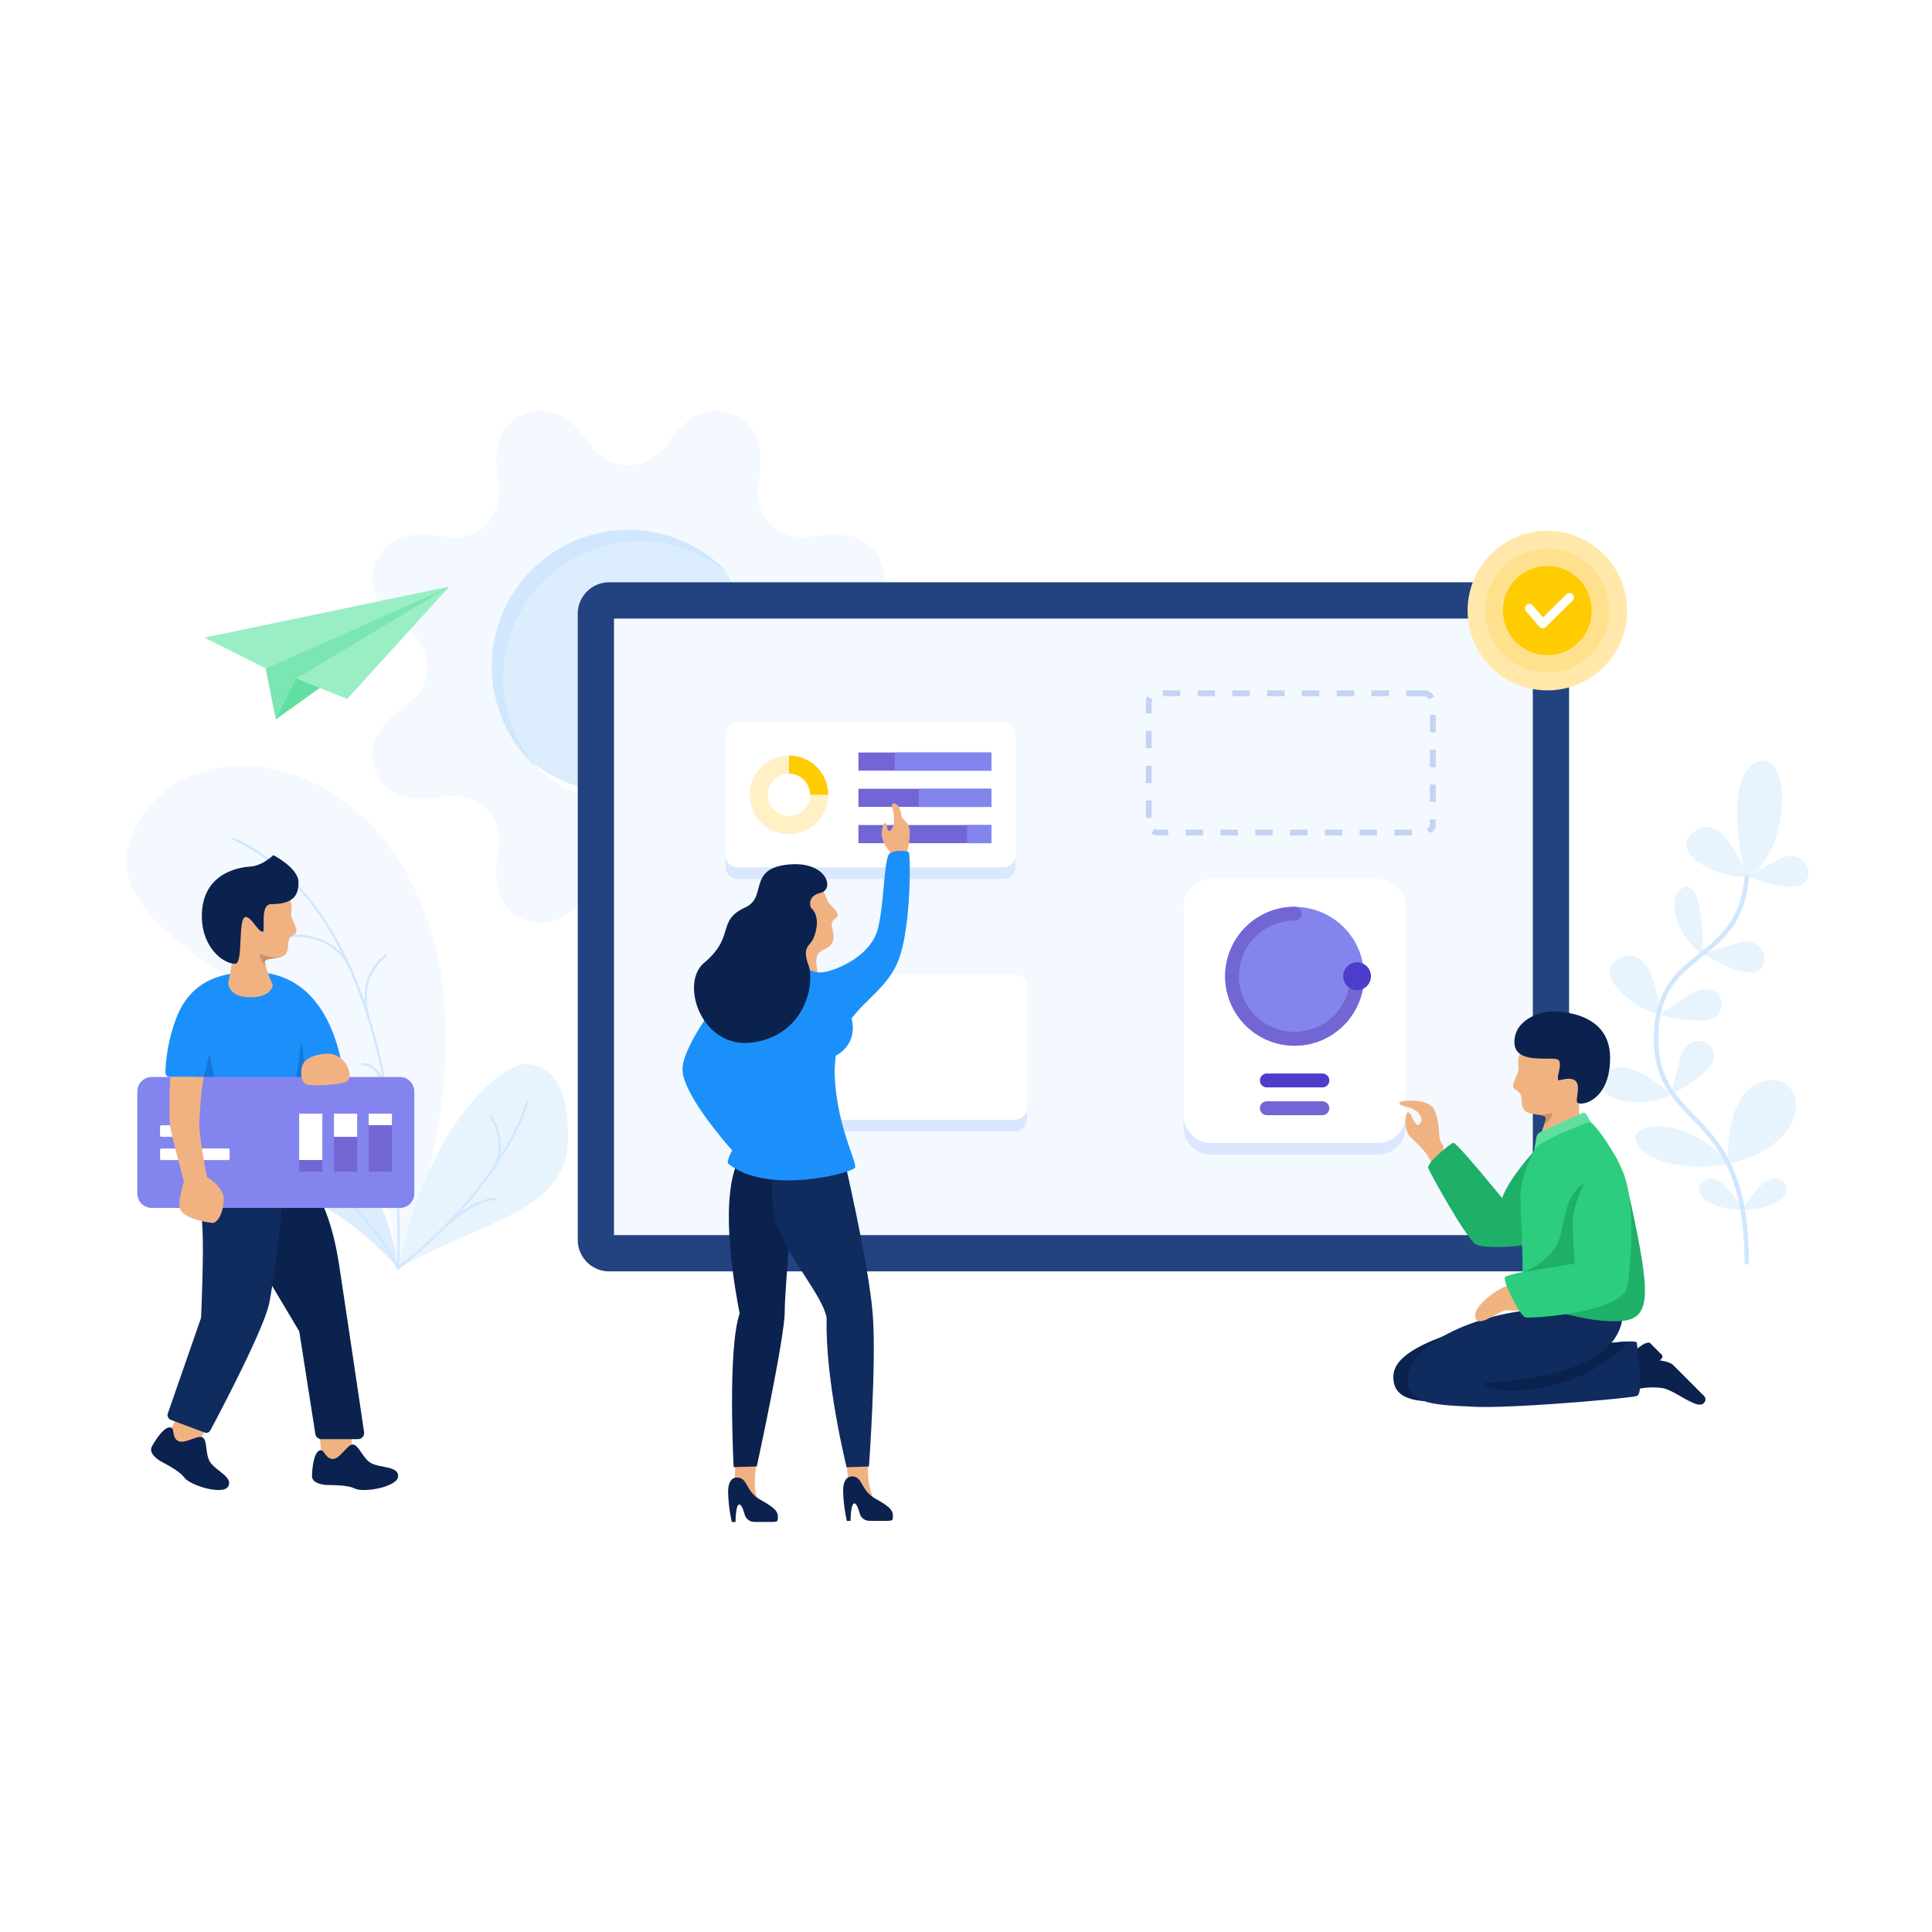 <svg t="1718521185468" class="icon" viewBox="0 0 1536 1024" version="1.1" xmlns="http://www.w3.org/2000/svg" p-id="3157" width="48" height="48"><path d="M0 0h1536v1024H0z" fill="#FFFFFF" p-id="3158"></path><path d="M1384.773 492.797c18.762-2.639 23.483 18.87 11.395 23.7s-42.24-14.451-42.24-14.451z" fill="#E7F4FE" p-id="3159"></path><path d="M1417.277 425.792c17.92-6.175 26.65 14.036 15.693 21.087s-44.206-6.116-44.206-6.116zM1353.928 502.057s1.103-59.139-15.176-52.585c-15.828 6.356-4.751 42.115 15.176 52.585zM1346.232 532.854c21.742-9.28 27.973 11.172 17.81 19.331s-44.603-1.452-44.603-1.452z" fill="#E7F4FE" p-id="3160"></path><path d="M1319.836 550.792s-3.471-55.276-29.875-45.852c-27.996 9.997 7.762 41.672 29.875 45.852zM1388.703 440.993s-17.646-52.493-40.712-36.549c-24.461 16.906 18.268 38.239 40.712 36.549zM1336.384 583.012c9.172-20.032 28.255-10.442 26.158 2.429s-34.115 28.803-34.115 28.803z" fill="#E7F4FE" p-id="3161"></path><path d="M1328.763 614.016s-40.177-36.772-52.854-14.065c-11.622 20.826 33.623 25.766 52.854 14.065zM1385.372 705.513s18.432-33.313 31.411-22.615-11.121 24.402-31.411 22.615z" fill="#E7F4FE" p-id="3162"></path><path d="M1385.508 705.513s-18.432-33.313-31.406-22.615 11.121 24.402 31.406 22.615zM1374.067 669.389s-4.762-57.431 28.838-65.876 41.457 50.117-28.838 65.876zM1387.873 443.026s-19.08-76.718 6.83-92.106c29.793-17.69 31.158 70.561-6.83 92.106zM1374.067 669.391s-21.35-29.844-57.359-29.844-11.269 41.672 57.359 29.844z" fill="#E7F4FE" p-id="3163"></path><path d="M1388.7 749.443a1.792 1.792 0 0 1-1.792-1.792c0-70.679-22.633-94.157-42.601-114.872-15.122-15.69-29.399-30.502-29.399-63.34 0-38.764 18.13-53.197 35.663-67.162 16.458-13.107 33.475-26.657 36.339-61.056a1.797 1.797 0 1 1 3.584 0.3c-2.99 35.937-20.628 49.994-37.683 63.585-17.641 14.049-34.304 27.318-34.304 64.346 0 31.383 13.153 45.028 28.383 60.826 20.442 21.204 43.61 45.24 43.61 117.376a1.792 1.792 0 0 1-1.8 1.789z" fill="#D0E7FE" p-id="3164"></path><path d="M152.44 453.558a0.886 0.886 0 0 1-0.707-0.353c-9.841-13.156-10.842-24.095-9.953-30.953a26.04 26.04 0 0 1 4.424-11.986 0.881 0.881 0 1 1 1.388 1.083 24.832 24.832 0 0 0-4.078 11.233c-0.822 6.515 0.179 16.934 9.631 29.568a0.883 0.883 0 0 1-0.177 1.234 0.873 0.873 0 0 1-0.527 0.174z" fill="#D0E7FE" p-id="3165"></path><path d="M316.46 752.374c-75.22-84.841-151.639-69.414-151.58-96.228 0.018-8.21 24.218-32.32 59.441-22.034s83.333 43.889 92.14 118.262z" fill="#DCEEFD" p-id="3166"></path><path d="M110.986 396.114c70.003-115.018 342.707-2.939 205.478 356.26 0 0-13.01-144.722-90.063-199.816s-154.312-92.549-115.415-156.444z" fill="#F3F9FF" p-id="3167"></path><path d="M316.46 752.376c65.792-36.9 132.206-45.11 134.894-99.167 1.828-36.728-8.072-63.173-34.488-63.173-14.751 0-75.638 41.564-100.406 162.34z" fill="#E7F4FE" p-id="3168"></path><path d="M306.811 610.967a0.881 0.881 0 0 1-0.855-0.678c-0.046-0.189-4.716-19.195-18.168-19.366a0.881 0.881 0 0 1-0.868-0.893 0.852 0.852 0 0 1 0.891-0.87c14.828 0.192 19.661 19.889 19.86 20.736a0.888 0.888 0 0 1-0.86 1.083zM312.87 653.076a0.893 0.893 0 0 1-0.154-0.013 0.883 0.883 0 0 1-0.714-1.024c0.102-0.581 2.642-14.392 11.812-17.833a0.881 0.881 0 0 1 0.617 1.651c-8.225 3.09-10.673 16.361-10.698 16.494a0.878 0.878 0 0 1-0.863 0.724zM280.945 520.415a0.881 0.881 0 0 1-0.829-0.586c-13.22-37.253-52.014-30.554-52.401-30.477a0.893 0.893 0 0 1-1.024-0.709 0.878 0.878 0 0 1 0.701-1.024c0.407-0.072 40.655-7.068 54.38 31.619a0.886 0.886 0 0 1-0.535 1.126 0.896 0.896 0 0 1-0.292 0.051zM292.797 552.986a0.881 0.881 0 0 1-0.85-0.653c-4.751-17.684-0.607-30.147 3.707-37.486a37.028 37.028 0 0 1 10.685-11.863 0.881 0.881 0 0 1 0.947 1.485c-0.225 0.146-22.403 14.802-13.637 47.406a0.881 0.881 0 0 1-0.622 1.08 0.968 0.968 0 0 1-0.23 0.031z" fill="#D0E7FE" p-id="3169"></path><path d="M316.46 753.257a0.876 0.876 0 0 1-0.796-0.512c-35.697-75.331-122.98-99.464-123.858-99.699a0.883 0.883 0 0 1-0.625-1.08 0.87 0.87 0 0 1 1.078-0.625c0.873 0.236 86.548 23.918 123.479 97.536a682.358 682.358 0 0 0-10.358-141.75c-13.023-69.972-44.477-160.681-120.32-195.523a0.881 0.881 0 0 1 0.735-1.6c42.24 19.407 97.587 69.309 121.329 196.836a677.358 677.358 0 0 1 10.214 145.587 0.878 0.878 0 0 1-0.712 0.812 0.666 0.666 0 0 1-0.166 0.018z" fill="#D0E7FE" p-id="3170"></path><path d="M316.462 753.254a0.883 0.883 0 0 1-0.545-1.574c85.722-67.855 102.413-131.658 102.577-132.293a0.888 0.888 0 0 1 1.068-0.64 0.878 0.878 0 0 1 0.64 1.068c-0.172 0.64-16.952 64.986-103.194 133.251a0.865 0.865 0 0 1-0.545 0.189zM240.671 674.483a0.865 0.865 0 0 1-0.466-0.131 19.1 19.1 0 0 1-8.451-22.467 0.881 0.881 0 0 1 1.651 0.614 17.075 17.075 0 0 0 7.734 20.355 0.883 0.883 0 0 1-0.471 1.628zM273.777 698.043a0.883 0.883 0 0 1-0.612-0.256c-13.601-13.082-32.297-12.846-32.479-12.849h-0.018a0.886 0.886 0 0 1-0.018-1.769 50.993 50.993 0 0 1 33.736 13.353 0.883 0.883 0 0 1 0.026 1.247 0.863 0.863 0 0 1-0.635 0.274z" fill="#D0E7FE" p-id="3171"></path><path d="M389.988 677.143a0.865 0.865 0 0 1-0.538-0.184 0.883 0.883 0 0 1-0.156-1.236c16.236-20.977 0.151-43.374-0.013-43.597a0.883 0.883 0 1 1 1.421-1.044c0.174 0.236 17.027 23.703-0.013 45.719a0.893 0.893 0 0 1-0.701 0.343zM354.522 719.263a0.883 0.883 0 0 1-0.599-1.536c23.342-21.804 39.186-21.471 39.841-21.448a0.881 0.881 0 0 1-0.064 1.761c-0.141 0-15.836-0.271-38.577 20.992a0.891 0.891 0 0 1-0.602 0.23z" fill="#D0E7FE" p-id="3172"></path><path d="M675.231 303.793a36.265 36.265 0 0 1 0-59.512c23.004-16.003 33.577-32.947 25.088-53.44s-27.924-24.991-55.491-20.027a36.227 36.227 0 0 1-42.045-42.076c4.961-27.597 0.471-47.063-20.004-55.552s-37.407 2.097-53.391 25.121a36.178 36.178 0 0 1-59.453 0C453.947 75.282 437.02 64.701 416.545 73.188s-24.965 27.953-20.006 55.552a36.227 36.227 0 0 1-42.035 42.086c-27.571-4.977-47.017-0.481-55.501 20.024s2.094 37.44 25.088 53.44a36.252 36.252 0 0 1 0 59.512c-22.999 16-33.572 32.945-25.088 53.437s27.93 24.993 55.498 20.024a36.216 36.216 0 0 1 42.035 42.086c-4.959 27.592-0.466 47.055 20.006 55.552s37.404-2.097 53.389-25.124a36.178 36.178 0 0 1 59.453 0c15.985 23.02 32.911 33.603 53.384 25.116s24.965-27.953 20.006-55.552a36.227 36.227 0 0 1 42.035-42.086c27.571 4.966 47.017 0.471 55.501-20.024s-2.086-37.44-25.08-53.44z" fill="#F3F9FF" p-id="3173"></path><path d="M391.068 274.035a108.7 108.595 90 1 0 217.19 0 108.7 108.595 90 1 0-217.19 0Z" fill="#DCEEFD" p-id="3174"></path><path d="M608.256 274.025a108.733 108.733 0 0 1-108.595 108.7 107.776 107.776 0 0 1-81.083-36.585 106.931 106.931 0 0 0 72.033 27.535 108.733 108.733 0 0 0 108.595-108.7 107.151 107.151 0 0 0-27.51-72.102 107.958 107.958 0 0 1 36.559 81.152z" fill="#FFFFFF" p-id="3175"></path><path d="M580.746 201.943a106.931 106.931 0 0 0-72.033-27.551 108.733 108.733 0 0 0-108.595 108.703 107.156 107.156 0 0 0 27.51 72.102 108.598 108.598 0 0 1 72.036-189.862 107.776 107.776 0 0 1 81.083 36.608z" fill="#D0E7FE" p-id="3176"></path><path d="M162.483 250.944l48.684 24.366 146.051-64.975z" fill="#9AEEC5" p-id="3177"></path><path d="M219.282 315.917l-8.115-40.607 146.051-64.975z" fill="#7BE6B1" p-id="3178"></path><path d="M219.279 315.919l16.228-32.486 40.571-8.123z" fill="#60DFA0" p-id="3179"></path><path d="M235.507 283.43l40.571 16.248 81.139-89.344z" fill="#9AEEC5" p-id="3180"></path><path d="M1222.469 754.783H484.324A25.004 25.004 0 0 1 459.333 729.761V231.959A25.004 25.004 0 0 1 484.324 206.943H1222.469a25.004 25.004 0 0 1 24.991 25.016v497.802a25.004 25.004 0 0 1-24.991 25.021z" fill="#224380" p-id="3181"></path><path d="M488.138 235.776h730.509V725.942H488.138z" fill="#F3F9FF" p-id="3182"></path><path d="M806.92 528.146H595.679a9.608 9.608 0 0 0-9.603 9.613v96.115a9.608 9.608 0 0 0 9.603 9.613h211.241a9.608 9.608 0 0 0 9.603-9.613v-96.115a9.605 9.605 0 0 0-9.603-9.613z" fill="#DAE7FF" p-id="3183"></path><path d="M806.92 518.92H595.679a9.608 9.608 0 0 0-9.603 9.613v96.115a9.608 9.608 0 0 0 9.603 9.613h211.241a9.608 9.608 0 0 0 9.603-9.613v-96.115a9.605 9.605 0 0 0-9.603-9.613z" fill="#FFFFFF" p-id="3184"></path><path d="M797.701 327.465H586.46a9.608 9.608 0 0 0-9.603 9.613v96.115a9.608 9.608 0 0 0 9.603 9.613h211.241a9.608 9.608 0 0 0 9.603-9.613V337.078a9.605 9.605 0 0 0-9.603-9.613z" fill="#DAE7FF" p-id="3185"></path><path d="M797.701 318.239H586.46a9.608 9.608 0 0 0-9.603 9.613v96.115a9.608 9.608 0 0 0 9.603 9.613h211.241a9.608 9.608 0 0 0 9.603-9.613V327.852a9.605 9.605 0 0 0-9.603-9.613z" fill="#FFFFFF" p-id="3186"></path><path d="M682.483 356.685v-14.418h105.62v14.418z" fill="#7266D5" p-id="3187"></path><path d="M711.286 356.685v-14.418h76.813v14.418z" fill="#8484EF" p-id="3188"></path><path d="M682.483 385.518V371.1h105.62v14.418z" fill="#7266D5" p-id="3189"></path><path d="M730.491 385.518V371.1h57.61v14.418z" fill="#8484EF" p-id="3190"></path><path d="M682.483 414.351v-14.418h105.62v14.418z" fill="#7266D5" p-id="3191"></path><path d="M768.899 414.354v-14.418h19.203v14.418z" fill="#8484EF" p-id="3192"></path><path d="M627.269 407.132a31.232 31.232 0 0 1 0-62.464v14.418a16.819 16.819 0 1 0 16.804 16.819h14.403A31.258 31.258 0 0 1 627.269 407.132z" fill="#FFF0C6" p-id="3193"></path><path d="M658.476 375.9h-14.403a16.832 16.832 0 0 0-16.804-16.814v-14.418a31.258 31.258 0 0 1 31.206 31.232z" fill="#FFCB01" p-id="3194"></path><path d="M1095.48 452.024h-132.444a22.085 22.085 0 0 0-22.075 22.095v165.716a22.085 22.085 0 0 0 22.075 22.095h132.444a22.085 22.085 0 0 0 22.075-22.095v-165.716a22.085 22.085 0 0 0-22.075-22.095z" fill="#DAE7FF" p-id="3195"></path><path d="M1095.48 442.798h-132.444a22.085 22.085 0 0 0-22.075 22.095v165.716a22.085 22.085 0 0 0 22.075 22.095h132.444a22.085 22.085 0 0 0 22.075-22.095v-165.716a22.085 22.085 0 0 0-22.075-22.095z" fill="#FFFFFF" p-id="3196"></path><path d="M974.075 520.136a55.183 55.183 0 1 1 55.186 55.235 55.276 55.276 0 0 1-55.186-55.235z" fill="#8484EF" p-id="3197"></path><path d="M1029.258 575.37a55.237 55.237 0 0 1 0-110.474 5.524 5.524 0 0 1 0 11.049 44.191 44.191 0 1 0 44.145 44.191 5.519 5.519 0 1 1 11.039 0 55.278 55.278 0 0 1-55.183 55.235z" fill="#7266D5" p-id="3198"></path><path d="M1067.889 520.133a11.046 11.036 90 1 0 22.072 0 11.046 11.036 90 1 0-22.072 0Z" fill="#4E3CCB" p-id="3199"></path><path d="M1051.328 597.468h-44.145a5.524 5.524 0 0 0 0 11.049h44.145a5.524 5.524 0 0 0 0-11.049z" fill="#4E3CCB" p-id="3200"></path><path d="M1051.328 619.564h-44.145a5.524 5.524 0 0 0 0 11.049h44.145a5.524 5.524 0 0 0 0-11.049z" fill="#7266D5" p-id="3201"></path><path d="M1108.59 408.2v-4.608h13.824v4.608z m-27.648 0v-4.608h13.824v4.608z m-27.648 0v-4.608h13.824v4.608z m-27.648 0v-4.608h13.824v4.608z m-27.648 0v-4.608h13.824v4.608z m-27.648 0v-4.608h13.824v4.608z m-27.648 0v-4.608h13.824v4.608z m-22.065-0.049h-1.367a9.528 9.528 0 0 1-3.945-1.487l2.54-3.84a4.572 4.572 0 0 0 2.742 0.768h8.238v4.608z m213.445-5.076a4.977 4.977 0 0 0 2.757-4.48v-3.149h4.467V399.45a0.038 0.038 0 0 0 0 0.015v0.092a0.028 0.028 0 0 0 0 0.013v0.028a0.028 0.028 0 0 0 0 0.013v0.018a0.028 0.028 0 0 0 0 0.013v0.026a0.028 0.028 0 0 0 0 0.013 0.028 0.028 0 0 0 0 0.013v0.015a0.028 0.028 0 0 0 0 0.013 0.028 0.028 0 0 0 0 0.013v0.051a0.028 0.028 0 0 0 0 0.013 0.028 0.028 0 0 0 0 0.013v0.069a0.028 0.028 0 0 1 0 0.013V401.807a0.033 0.033 0 0 1 0 0.013v0.077a0.271 0.271 0 0 1 0 0.026 0.123 0.123 0 0 1 0 0.026v0.013a0.123 0.123 0 0 1 0 0.026v0.023a0.123 0.123 0 0 1 0 0.026l-0.013 0.026-0.013 0.026-0.013 0.026-0.02 0.038-0.013 0.026-0.013 0.026a9.628 9.628 0 0 1-4.155 3.965z m-223.078-8.832v-13.824h4.608v13.824z m225.836-12.646v-13.829h4.608v13.839z m-225.836-15.022v-13.839h4.608v13.839z m225.836-12.646v-13.839h4.608v13.839z m-225.836-15.035v-13.839h4.608v13.839z m225.836-12.646v-13.839h4.608v13.839z m-225.795-15.048V301.601a0.028 0.028 0 0 0 0-0.013V301.42a0.028 0.028 0 0 0 0-0.013 0.028 0.028 0 0 0 0-0.013v-0.12a0.028 0.028 0 0 0 0-0.013V300.462v-0.013-0.013a0.146 0.146 0 0 0 0.215-0.146v-0.013a275.026 275.026 0 0 0 0-0.013v-0.064-0.013a0.146 0.146 0 0 0 0-0.015v-0.013a0.146 0.146 0 0 0 0-0.015v-0.113a0.033 0.033 0 0 0 0-0.013v-0.074a0.033 0.033 0 0 0 0-0.013v-0.013a0.033 0.033 0 0 0 0-0.013v-0.051a0.146 0.146 0 0 0 0-0.015v-0.013-0.015-0.015-0.015a0.131 0.131 0 0 0 0-0.028 0.131 0.131 0 0 0 0-0.028 0.131 0.131 0 0 0 0-0.028 0.054 0.054 0 0 1 0-0.018v-0.028a0.082 0.082 0 0 0 0-0.026V299.428 299.374a0.512 0.512 0 0 1 0.018-0.056l0.361-0.307c0.105-0.256 0.22-0.53 0.346-0.786l0.026-0.051 0.018-0.031v-0.026l0.013-0.026 0.013-0.026 0.013-0.026 0.013-0.026 0.028-0.051 0.028-0.051 0.028-0.051 0.028-0.028 0.013-0.023 0.013-0.026 0.015-0.023a0.1 0.1 0 0 0 0-0.015v-0.013l0.051-0.049v-0.013l4.014 2.327a4.987 4.987 0 0 0-0.684 2.527v8.673z m220.8-13.724v-4.608l0.038 0.082H1134.863l0.141 0.445 0.041 0.013H1135.178l0.038 0.015h0.041l0.041 0.015h0.028l0.056 0.02h0.028l0.038 0.015h0.041l0.038 0.015 0.038 0.015 0.067 0.131a9.646 9.646 0 0 1 3.881 3.044l0.026 0.033 0.015 0.023 0.026 0.033 0.026 0.033a0.2 0.2 0 0 0 0.015 0.023l0.026 0.033v0.013l0.013 0.023 0.02 0.033v0.018l0.02 0.036a9.772 9.772 0 0 1 0.543 1.073l-4.229 1.83a4.997 4.997 0 0 0-4.17-2.409z m-13.824 0v-4.608h13.824v4.608z m-27.648 0v-4.608h13.824v4.608z m-27.648 0v-4.608h13.824v4.608z m-27.648 0v-4.608h13.824v4.608z m-27.648 0v-4.608h13.824v4.608z m-27.648 0v-4.608h13.824v4.608z m-27.648 0v-4.608h13.824v4.608z m-27.648 0v-4.608h13.824v4.608z" fill="#C3D3F3" p-id="3202"></path><path d="M1166.797 229.435a63.434 63.373 90 1 0 126.746 0 63.434 63.373 90 1 0-126.746 0Z" fill="#FFE8AA" p-id="3203"></path><path d="M1180.879 229.432a49.336 49.29 90 1 0 98.58 0 49.336 49.29 90 1 0-98.58 0Z" fill="#FFE18D" p-id="3204"></path><path d="M1194.962 229.435a35.241 35.208 90 1 0 70.415 0 35.241 35.208 90 1 0-70.415 0Z" fill="#FFCB01" p-id="3205"></path><path d="M1226.499 243.53h-0.146a3.507 3.507 0 0 1-2.524-1.231l-10.56-12.334a3.52 3.52 0 1 1 5.345-4.585l8.108 9.472 18.721-18.501a3.525 3.525 0 0 1 4.943 5.023l-21.42 21.146a3.54 3.54 0 0 1-2.468 1.011z" fill="#FFFFFF" p-id="3206"></path><path d="M1208.957 580.705c-3.866 7.552-0.978 11.333-1.759 14.472s-4.495 9.585-4.306 12.516 4.69 3.046 6.144 6.804-0.394 8.896 3.466 12.682 16.673 2.028 16.422 5.937-6.502 18.775-6.502 18.775l36.536-1.759s-4.867-20.718-3.302-29.532 3.364-40.876-8.187-44.004-34.412-3.912-38.513 4.109z" fill="#F1B282" p-id="3207"></path><path d="M1287.552 831.575s16.128-21.389 24.013-20.096l9.472 9.472a2.217 2.217 0 0 1 0 3.131l-1.477 1.48s7.78 0.794 10.908 3.922 23.117 23.183 23.117 23.183 4.588 3.231 0.85 6.976c-5.35 5.361-23.212-10.883-33.178-12.127a54.804 54.804 0 0 0-17.318 0.445zM1202.022 791.503c-89.091 19.021-94.239 37.926-94.239 47.473 0 19.384 21.645 19.679 43.684 19.354 25.277-0.371 68.769-5.955 68.769-5.955z" fill="#0B224E" p-id="3208"></path><path d="M1301.274 811.448c-0.184-1.48-8.233-1.144-20.224 0.195a37.12 37.12 0 0 0 8.317-32.195c-2.23-11.535-30.853 1.861-74.716 6.326s-95.524 27.732-95.524 54.323c0 21.248 23.79 20.836 53.156 22.326s123.041-6.7 128.988-8.558 0.745-36.462 0.003-42.417z" fill="#102B5E" p-id="3209"></path><path d="M1147.154 654.382a15.992 15.992 0 0 1-2.744-5.888c-0.392-2.747 0-14.915-4.705-23.158s-27.059-6.815-27.072-4.708c-0.033 4.71 14.42 1.603 17.262 12.559 0.755 2.921-1.902 5.747-3.182 5.105-3.354-1.708-4.554-10.107-7.396-9.82-2.156 0.223-3.628 13.824 1.961 19.428 3.94 3.945 13.33 12.168 15.872 19.034s12.39-8.105 10.004-12.552z" fill="#F1B282" p-id="3210"></path><path d="M1229.527 648.474s-28.25 28.278-35.313 48c0 0-36.058-44.288-38.656-43.904s-21.194 15.997-20.078 19.904 30.853 57.116 37.916 60.836 35.313 1.861 40.146 0 24.161-64.371 15.985-84.836zM1275.251 657.029c4.948 0.315 12.69-0.118 24.532 58.419 11.896 58.79 12.639 77.768-12.268 78.884s-44.237-7.442-60.224-8.558 29.745-128.745 47.959-128.745z" fill="#1EAF69" p-id="3211"></path><path d="M1258.063 628.849a2.345 2.345 0 0 1 2.99 0.95l4.547 7.749-46.129 22.838 1.974-12.001a6.039 6.039 0 0 1 3.466-4.524z" fill="#60DFA0" p-id="3212"></path><path d="M1240.292 602.747c-5.107 1.393 3.105-13.338-1.644-16.261s-34.629 4.383-34.655-13.885 20.782-24.484 30.275-24.484 45.824 2.194 45.824 36.91-23.729 38.735-26.112 35.446 8.397-23.754-13.688-17.725z" fill="#0B224E" p-id="3213"></path><path d="M1197.942 766.49c-8.934 2.414-31.137 19.699-23.808 26.972 4.429 4.393 17.347-7.442 23.552-7.68s13.878 1.736 17.098-1.984-8.94-20.416-12.89-18.862 4.982-0.87-3.953 1.554z" fill="#F1B282" p-id="3214"></path><path d="M1290.12 675.264c-8.212-19.18-23.416-39.068-26.02-39.068s-38.687 14.566-42.752 20.093-12.997 26.048-12.636 39.811c0.256 9.313 1.792 37.929 1.774 59.231a76.221 76.221 0 0 0-13.67 3.653c-3.392 1.567 11.52 31.255 15.985 32.371s77.691-3.72 81.037-24.929 6.321-67.722-3.717-91.162z" fill="#2CCD7F" p-id="3215"></path><path d="M1250.345 714.703c0 9.311 1.006 25.874 1.536 33.974-7.721 1.047-41.39 6.751-41.39 6.751a50.798 50.798 0 0 0 26.985-21.358c6.874-11.697 4.503-38.723 21.655-48.914-3.41 7.585-8.786 20.91-8.786 29.548z" fill="#1EAF69" p-id="3216"></path><path d="M1294.318 810.524c-8.01 9.651-34.683 35.917-90.068 39.247-26.762 0.082-24.161-6.323-24.161-6.323 58.875-3.297 87.995-16.502 100.969-31.808 5.304-0.604 9.841-0.988 13.261-1.116z" fill="#0B224E" p-id="3217"></path><path d="M1234.501 628.634a18.852 18.852 0 0 1-7.022 10.092 27.433 27.433 0 0 0 1.454-5.609c0.164-2.324-4.314-2.652-8.768-3.333a32.43 32.43 0 0 0 14.336-1.149z" fill="#CD916A" p-id="3218"></path><path d="M245.637 600.246s-0.95 25.344-0.351 40.906c0.699 18.15 7.501 23.626 7.319 43.105 0 0-68.155 9.892-94.692 2.977-3.612-0.942-4.71-52.823-4.71-52.823l1.907-34.166h-20.045a3.584 3.584 0 0 1-3.584-3.72 134.756 134.756 0 0 1 9.638-45.545c12.472-29.023 36.756-33.546 57.992-34.115 68.096-1.82 73.91 83.377 73.91 83.377h-27.392z" fill="#1B90FB" p-id="3219"></path><path d="M242.447 616.835s-0.468-38.221-2.993-43.796l-7.644 55.808zM161.984 600.243s3.643-13.888 4.239-18.557a122.575 122.575 0 0 1 5.074 32.66c0 16.722-12.175 10.793-12.175 10.793z" fill="#1277D7" p-id="3220"></path><path d="M231.808 601.183s25.562 75.814 43.502 67.031c12.001-5.878-4.675-67.971-4.675-67.971zM142.131 867.361l-11.223 23.493 19.968 9.595 14.431-22.054zM279.462 885.292l0.643 19.827-23.706 4.493-2.263-24.32z" fill="#F1B282" p-id="3221"></path><path d="M191.511 724.575l46.41 77.906 12.8 81.613a4.818 4.818 0 0 0 4.759 4.073h29.105a4.933 4.933 0 0 0 4.864-5.665c-3.072-20.657-13.627-91.937-17.201-115.351-4.193-27.51-6.218-50.097-25.185-85.757l-53.857 7.542z" fill="#0B224E" p-id="3222"></path><path d="M226.378 682.537s-7.112 71.424-12.27 97.211c-4.096 20.536-39.224 87.109-46.907 101.509a3.584 3.584 0 0 1-4.403 1.672l-26.9-10.04a4.134 4.134 0 0 1-2.455-5.23l26.394-75.878s2.509-54.075 0.919-74.097c-1.725-21.647 13.453-40.591 13.453-40.591z" fill="#102B5E" p-id="3223"></path><path d="M317.865 704.356H120.691a11.52 11.52 0 0 1-11.52-11.535v-81.044a11.52 11.52 0 0 1 11.52-11.533h197.174a11.52 11.52 0 0 1 11.52 11.533v81.044a11.52 11.52 0 0 1-11.52 11.535z" fill="#8484EF" p-id="3224"></path><path d="M239.496 596.449s-0.768 7.695 4.388 9.728c3.3 1.303 20.992 0.822 30.144-1.592s1.336-24.179-14.881-22.84-19.651 7.831-19.651 14.705z" fill="#F1B282" p-id="3225"></path><path d="M255.124 896.996c-6.129 0-7.06 17.157-7.076 20.424-0.026 5.606 7.452 6.802 10.895 7.132s16.369-0.422 23.444 2.993 33.961-1.503 34.13-9.856-13.942-6.336-21.578-10.519c-6.574-3.599-9.795-14.73-14.426-14.73-4.488 0-10.099 11.469-15.839 11.469s-6.73-6.912-9.551-6.912zM136.366 879.16c-5.45-2.811-14.124 12.012-15.634 14.912-2.588 4.974 3.512 9.472 6.423 11.333s14.743 7.127 19.474 13.407 30.876 14.231 34.849 6.881-9.5-12.032-14.372-19.241c-4.196-6.213-1.969-17.587-6.085-19.712-3.988-2.048-14.223 5.568-19.328 2.936s-2.824-9.226-5.327-10.516z" fill="#0B224E" p-id="3226"></path><path d="M229.862 458.161c3.743 7.314 0.947 10.988 1.702 14.016s4.352 9.283 4.165 12.122-4.541 2.949-5.962 6.589 0.381 8.614-3.359 12.288-16.148 1.964-15.903 5.75 6.298 18.176 6.298 18.176-0.438 9.779-17.92 9.779-17.464-11.479-17.464-11.479 4.731-20.078 3.218-28.6-3.259-39.588 7.926-42.619 33.329-3.784 37.299 3.978z" fill="#F1B282" p-id="3227"></path><path d="M210.501 508.936a16.655 16.655 0 0 0 0.727 3.274 13.645 13.645 0 0 1-4.588-10.186 25.764 25.764 0 0 0 17.508 2.501l-0.023 0.023c-4.997 1.907-13.806 1.18-13.624 4.388z" fill="#CD916A" p-id="3228"></path><path d="M217.303 423.862s20.019 10.184 20.019 21.596c0 9.193-2.816 17.382-21.857 17.382-9.165 0-4.204 21.947-6.52 21.947-4.052 0-8.888-11.776-13.568-11.776-6.7 0-1.536 37.225-8.448 37.225-9.393 0.015-26.458-12.803-26.458-37.914 0-33.715 28.731-38.828 38.426-39.355s18.406-9.106 18.406-9.106z" fill="#0B224E" p-id="3229"></path><path d="M293.166 629.399h18.435v9.226h-18.435z" fill="#FFFFFF" p-id="3230"></path><path d="M293.166 638.625h18.435v36.908h-18.435z" fill="#7266D5" p-id="3231"></path><path d="M265.51 629.399h18.435v18.452h-18.435z" fill="#FFFFFF" p-id="3232"></path><path d="M265.51 647.852h18.435v27.681h-18.435z" fill="#7266D5" p-id="3233"></path><path d="M237.857 629.399h18.435v36.908h-18.435z" fill="#FFFFFF" p-id="3234"></path><path d="M237.857 666.307h18.435v9.226h-18.435z" fill="#7266D5" p-id="3235"></path><path d="M181.399 666.296H128.397a1.157 1.157 0 0 1-1.152-1.142v-6.92a1.157 1.157 0 0 1 1.152-1.155h52.992a1.157 1.157 0 0 1 1.152 1.155v6.912a1.157 1.157 0 0 1-1.142 1.149zM153.746 647.841h-25.349a1.157 1.157 0 0 1-1.152-1.142v-6.92a1.157 1.157 0 0 1 1.152-1.155h25.344a1.157 1.157 0 0 1 1.152 1.155v6.912a1.157 1.157 0 0 1-1.147 1.149z" fill="#FFFFFF" p-id="3236"></path><path d="M177.815 696.671c-0.335-7.877-10.03-15.163-13.274-16.829-1.352-6.52-6.579-34.865-6.09-43.52 0.399-7.081 1.326-25.884 3.53-36.076H135.365c-0.686 9.523-0.968 34.463-0.059 39.613 1.044 5.916 9.472 38.477 10.947 43.776-1.697 5.24-4.429 14.999-3.348 20.672 1.536 8.02 20.224 11.364 25.567 11.935s9.725-10.596 9.344-19.571z" fill="#F1B282" p-id="3237"></path><path d="M584.676 904.079l-0.635 19.942s25.876 25.175 19.525 14.769-1.923-32.287-1.923-32.287zM672.876 906.534l2.186 19.83s29.169 21.263 21.412 11.86-6.446-31.69-6.446-31.69zM648.056 446.843c6.912 1.024 8.428 12.301 11.046 15.194s6.753 6.802 7.012 9.385-6.292 3.661-4.664 9.802 3.072 13.883-6.088 17.541-6.144 11.909-5.059 20.035 0.297 10.668-2.995 11.103a47.596 47.596 0 0 1-22.771-5.481c-8.87-4.39 1.631-23.764 1.536-33.772-0.189-19.267-18.627-31.606-4.178-38.584s20.316-6.08 26.161-5.222zM706.509 419.968s-6.605-7.222-5.353-15.498 3.758-7.304 4.283-2.115c0.594 5.87 8.806-0.236 3.748-16.732-1.457-4.749 6.239-4.57 7.427 6.751 0.594 5.632 10.47 2.583 5.056 26.714-4.436 19.817-15.16 0.881-15.16 0.881z" fill="#F1B282" p-id="3238"></path><path d="M586.189 668.116c-14.848 34.514-0.922 105.654 1.861 120.128-9.802 28.28-4.774 122.166-4.774 122.166l18.394-0.548s22.218-101.998 22.218-123.203c0-20.736 9.147-116.48 9.147-116.48s-36.367-26.412-46.845-2.063z" fill="#0B224E" p-id="3239"></path><path d="M617.329 664.896s-5.44 2.775-2.918 37.135c2.44 33.178 38.574 67.86 42.811 89.674-1.39 49.613 15.859 118.784 15.859 118.784l17.759-0.576s5.97-81.853 3.072-120.364c-3.031-40.387-23.532-127.373-23.532-127.373s-42.394-4.577-53.051 2.719z" fill="#102B5E" p-id="3240"></path><path d="M579.331 669.435c-1.731-1.3-0.108-5.079 2.775-10.806-8.415-9.567-39.849-46.536-39.501-64.732 0.404-21.005 39.552-71.498 49.641-74.729s37.43-7.68 37.43-7.68c12.613 0 15.032 8.077 27.948 4.849s34.906-14.336 40.151-33.326 4.844-57.759 9.695-60.585 13.914-2.227 15.122-0.609 1.987 56.576-7.68 83.932c-7.649 21.622-25.462 31.547-37.939 48.005a26.089 26.089 0 0 1-1.705 19.021 26.565 26.565 0 0 1-10.737 10.496 92.416 92.416 0 0 0-0.645 20.332c2.673 38.09 17.554 64.63 15.941 68.669-0.983 2.458-26.335 10.156-53.125 10.153-17.231-0.01-35.054-3.192-47.37-12.989z" fill="#1B90FB" p-id="3241"></path><path d="M709.891 949.619c-0.036 3.29-0.74 3.205-3.2 3.451-1.055 0.105-9.5 0.079-15.57 0.044a7.936 7.936 0 0 1-7.608-5.832c-1.001-3.64-2.465-7.708-4.068-8.018-3.2-0.617-3.2 13.916-3.2 13.916h-2.957a120.845 120.845 0 0 1-2.957-24.026c0-9.413 4.188-11.341 6.897-11.341 8.991 0 6.712 10.957 18.78 17.682s13.932 9.439 13.883 14.124zM618.435 950.484c-0.036 3.29-0.74 3.205-3.2 3.451-1.055 0.105-9.5 0.079-15.57 0.044a7.936 7.936 0 0 1-7.608-5.832c-1.001-3.64-2.465-7.708-4.068-8.018-3.2-0.617-3.2 13.916-3.2 13.916h-2.957a120.845 120.845 0 0 1-2.957-24.026c0-9.413 4.188-11.341 6.897-11.341 8.991 0 6.712 10.957 18.78 17.682s13.934 9.439 13.883 14.124zM644.687 465.649s-3.761-9.124 7.739-11.85 4.815-25.994-26.66-22.356-15.537 25.925-33.28 34.002c-23.04 10.496-7.665 23.071-32.689 44.032-19.786 16.558-1.728 69.476 39.334 63.217s49.032-46.659 43.584-61.507 1.513-14.848 4.237-21.811 4.698-17.357-2.266-23.726z" fill="#0B224E" p-id="3242"></path></svg>